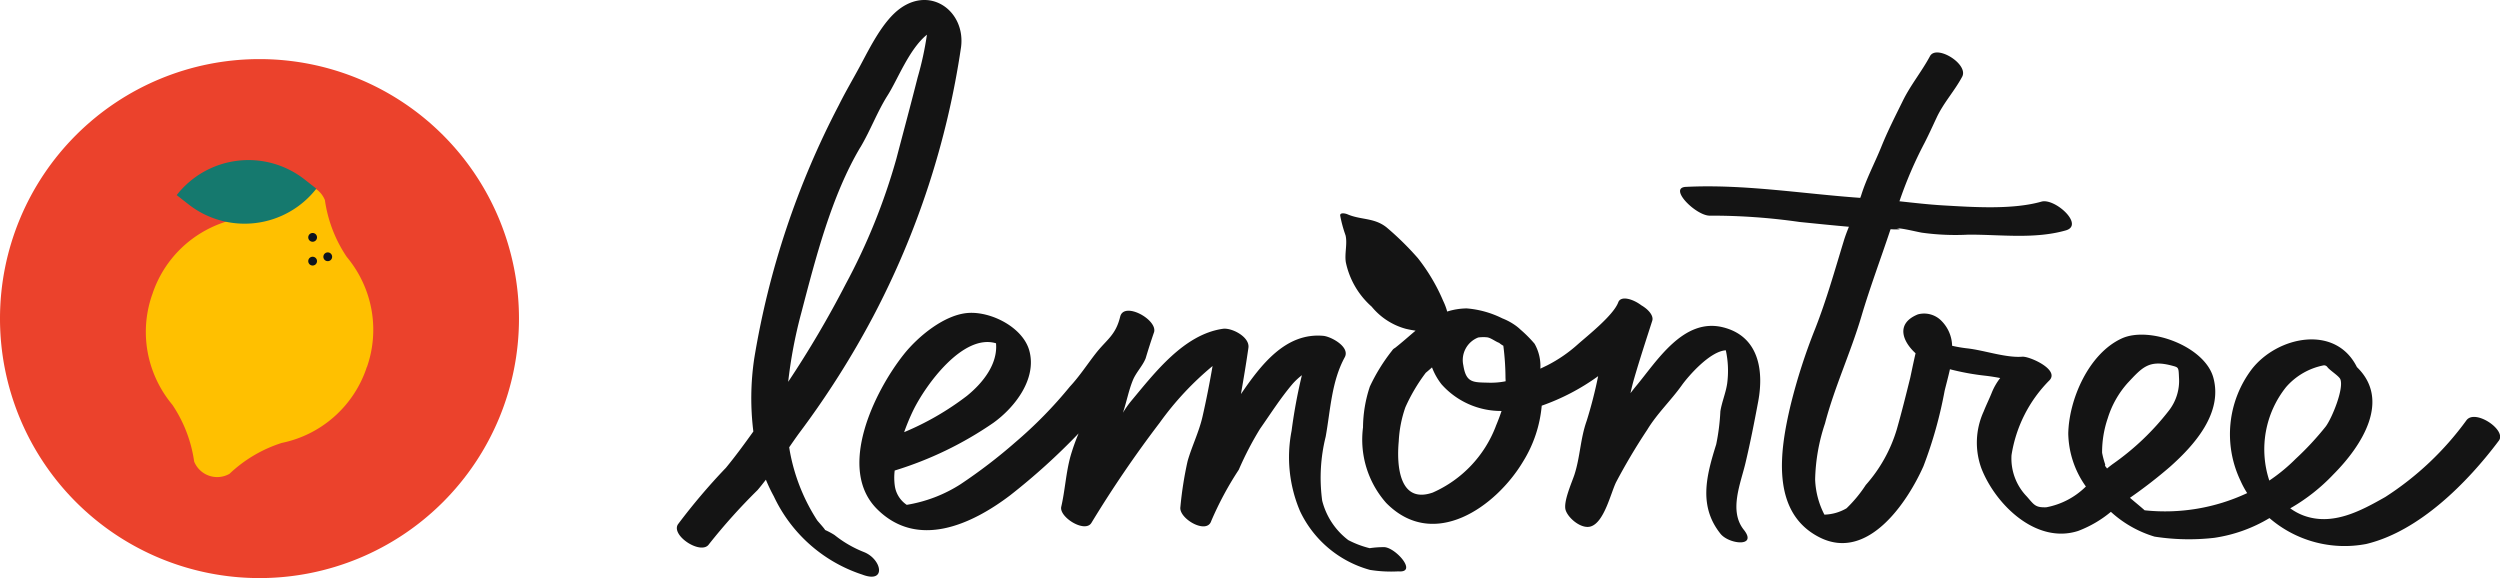 <svg xmlns="http://www.w3.org/2000/svg" width="188.918" height="43.684" viewBox="0 0 188.918 43.684">
    <defs>
        <style>
            .prefix__cls-3{fill:#0c131e}.prefix__cls-5{fill:#141414}
        </style>
    </defs>
    <g id="prefix__Group_13523" data-name="Group 13523" transform="translate(-21238 -6443.755)">
        <g id="prefix__Group_13521" data-name="Group 13521" transform="translate(21238 6448.221)">
            <path id="prefix__Path_7076" d="M1.322 20.932a19.609 19.609 0 1 1 19.609 19.609A19.609 19.609 0 0 1 1.322 20.932" data-name="Path 7076" transform="translate(-1.322 -1.323)" style="fill:#eb422c"/>
            <path id="prefix__Path_7077" d="M74.858 64a8.527 8.527 0 0 0-.063-5.8 8.666 8.666 0 0 0-1.466-2.521 10.242 10.242 0 0 1-1.649-4.289 1.876 1.876 0 0 0-2.669-.93 10.242 10.242 0 0 1-3.957 2.337 8.672 8.672 0 0 0-2.715 1.065 8.528 8.528 0 0 0-3.652 4.5l-.028.089c-.01.03-.023.058-.033.087a8.525 8.525 0 0 0 .063 5.8 8.667 8.667 0 0 0 1.466 2.521 10.239 10.239 0 0 1 1.645 4.287 1.886 1.886 0 0 0 .616.8 1.88 1.88 0 0 0 1.072.373 1.887 1.887 0 0 0 .981-.245 10.241 10.241 0 0 1 3.957-2.337 8.578 8.578 0 0 0 6.367-5.57l.028-.089c.01-.03.022-.058.033-.087" data-name="Path 7077" transform="translate(-47.128 -40.734)" style="fill:#ffc000"/>
            <path id="prefix__Path_7078" d="M121.534 69.34a.331.331 0 1 1 .189.428.331.331 0 0 1-.189-.428" class="prefix__cls-3" data-name="Path 7078" transform="translate(-98.218 -55.988)"/>
            <path id="prefix__Path_7079" d="M127.432 76.9a.331.331 0 1 1 .189.428.331.331 0 0 1-.189-.428" class="prefix__cls-3" data-name="Path 7079" transform="translate(-102.973 -62.081)"/>
            <path id="prefix__Path_7080" d="M121.534 78.606a.331.331 0 1 1 .189.428.331.331 0 0 1-.189-.428" class="prefix__cls-3" data-name="Path 7080" transform="translate(-98.218 -63.458)"/>
            <path id="prefix__Path_7081" d="M80.752 42.849l-.9-.705a6.878 6.878 0 0 0-9.652 1.192l.9.705a6.877 6.877 0 0 0 9.653-1.192" data-name="Path 7081" transform="translate(-56.847 -33.059)" style="fill:#15796e"/>
        </g>
        <g id="prefix__Group_13522" data-name="Group 13522" transform="translate(21289.145 6443.755)">
            <path id="prefix__Path_7082" d="M609.652 56.6a22.835 22.835 0 0 1-6.134 5.8c-1.866 1.059-3.99 2.21-6.185 1.4a4.259 4.259 0 0 1-1-.542 14.157 14.157 0 0 0 3.263-2.567c2.174-2.183 4.353-5.612 1.775-8.106-1.618-3.259-6.022-2.324-7.951.168a8.144 8.144 0 0 0-.847 8.416 6.891 6.891 0 0 0 .506.938 14.627 14.627 0 0 1-7.747 1.3c-.41-.363-.776-.653-1.112-.945a36.019 36.019 0 0 0 3.012-2.33c1.852-1.642 4.02-4.068 3.291-6.745-.648-2.382-4.838-3.916-6.914-2.97-2.5 1.139-4 4.6-4.05 7.192a7.086 7.086 0 0 0 1.332 4 5.753 5.753 0 0 1-2.991 1.57c-.825.028-.914-.174-1.46-.8a4.13 4.13 0 0 1-1.169-3.143 10.238 10.238 0 0 1 2.876-5.661c.754-.814-1.532-1.816-2.058-1.775-1.254.1-2.906-.495-4.176-.631a10.118 10.118 0 0 1-1.131-.195 2.761 2.761 0 0 0-.789-1.865 1.827 1.827 0 0 0-1.793-.509c-1.7.687-1.172 2.038-.18 2.941-.193.834-.369 1.707-.4 1.842-.315 1.273-.646 2.6-1.019 3.91a11.126 11.126 0 0 1-2.343 4.2 10.018 10.018 0 0 1-1.456 1.764 3.51 3.51 0 0 1-1.671.478 6.258 6.258 0 0 1-.7-2.658 14.209 14.209 0 0 1 .745-4.233c.712-2.735 1.939-5.346 2.753-8.1.655-2.214 1.473-4.379 2.2-6.575.1 0 .2.01.294.012.9.015-.089-.11.3-.083.478.033 1.34.252 1.769.329a18.5 18.5 0 0 0 3.539.149c2.43-.007 4.982.351 7.337-.319 1.441-.41-.822-2.464-1.837-2.175-2.176.618-5.128.417-7.38.287-1.123-.064-2.236-.195-3.349-.314a30.63 30.63 0 0 1 1.891-4.4c.324-.634.613-1.271.918-1.922.529-1.131 1.347-2 1.93-3.088.512-.953-1.945-2.464-2.432-1.555-.631 1.175-1.462 2.174-2.052 3.375s-1.128 2.243-1.631 3.488c-.494 1.222-1.113 2.364-1.513 3.644-.021.068-.05.135-.072.2-4.389-.312-8.786-1.048-13.175-.831-1.376.068.8 2.227 1.837 2.175a46.591 46.591 0 0 1 6.738.476c1.22.122 2.481.255 3.742.363-.149.37-.291.741-.4 1.11-.674 2.205-1.289 4.4-2.144 6.583a43.683 43.683 0 0 0-1.86 5.778c-.783 3.305-1.585 8.094 2.185 10 3.642 1.846 6.634-2.638 7.853-5.379a32.353 32.353 0 0 0 1.6-5.7c.122-.5.276-1.059.4-1.624a18.844 18.844 0 0 0 2.72.494c.356.043.717.1 1.079.169a4.574 4.574 0 0 0-.644 1.124c-.191.474-.415.922-.6 1.391a5.661 5.661 0 0 0-.169 4.334c1.076 2.735 4.144 5.722 7.3 4.707a8.62 8.62 0 0 0 2.477-1.444 8.522 8.522 0 0 0 3.3 1.873 16.918 16.918 0 0 0 4.5.093 11.268 11.268 0 0 0 4.183-1.494 8.685 8.685 0 0 0 7.309 1.958c4-.955 7.64-4.626 10.027-7.811.601-.803-1.794-2.41-2.447-1.542zm-27.314 3.45a.465.465 0 0 0 .01-.116 6.355 6.355 0 0 1-.232-.872 7.932 7.932 0 0 1 .428-2.615 7.181 7.181 0 0 1 1.5-2.658c1.111-1.185 1.6-1.786 3.381-1.306.471.127.471.127.5.868a3.659 3.659 0 0 1-.774 2.537 19.5 19.5 0 0 1-4.236 4.027c-.136.1-.28.213-.428.334-.042-.071-.098-.134-.149-.199zm13.684-5.959a5.052 5.052 0 0 1 2.844-1.639.306.306 0 0 1 .26.114l.032.041c.2.247.87.66.963.9.276.707-.621 2.908-1.1 3.559a21.982 21.982 0 0 1-2.27 2.446 13.318 13.318 0 0 1-2 1.648 7.544 7.544 0 0 1 1.271-7.069z" class="prefix__cls-5" data-name="Path 7082" transform="translate(-474.411 -24.845)"/>
            <path id="prefix__Path_7083" d="M392.795 125.644c-3.022-.771-5.034 2.576-6.611 4.457-.142.17-.272.343-.406.514.081-.36.167-.719.269-1.072.434-1.5.9-2.913 1.377-4.4.123-.385-.3-.864-.819-1.163-.66-.5-1.559-.746-1.749-.231-.359.975-2.292 2.5-3.072 3.189a10.756 10.756 0 0 1-2.294 1.574q-.261.127-.521.251a3.423 3.423 0 0 0-.436-1.88 9.589 9.589 0 0 0-1.066-1.071 3.409 3.409 0 0 0-.342-.287 4.611 4.611 0 0 0-1.032-.563 7.324 7.324 0 0 0-2.683-.751 5 5 0 0 0-1.482.238 4.536 4.536 0 0 0-.3-.8 14.123 14.123 0 0 0-1.916-3.238 22.274 22.274 0 0 0-2.368-2.326c-.937-.745-1.94-.546-2.962-.991-.109-.048-.562-.165-.54.1a9.812 9.812 0 0 0 .407 1.5c.147.637-.084 1.368.019 2.026a6.146 6.146 0 0 0 1.955 3.359 5.05 5.05 0 0 0 2.556 1.667c.249.062.5.107.761.146-.5.417-1 .87-1.556 1.306a.551.551 0 0 0-.215.194 13.754 13.754 0 0 0-1.685 2.724 9.976 9.976 0 0 0-.517 3.091 7.22 7.22 0 0 0 1.748 5.7c3.591 3.651 8.3.3 10.347-3.124a9.586 9.586 0 0 0 1.41-4.222 16.676 16.676 0 0 0 4.234-2.21l.03-.024a33.57 33.57 0 0 1-.868 3.383c-.477 1.338-.488 2.7-.917 4.043-.185.579-.875 2.085-.669 2.709s1.206 1.453 1.909 1.221c1-.328 1.485-2.472 1.894-3.328a45.648 45.648 0 0 1 2.36-3.973c.747-1.232 1.782-2.2 2.612-3.364.464-.653 2.11-2.568 3.326-2.642a7.307 7.307 0 0 1 .1 2.529c-.107.707-.4 1.377-.512 2.087a16.07 16.07 0 0 1-.315 2.494c-.741 2.369-1.35 4.651.322 6.751.633.8 2.831 1.042 1.763-.3-1.135-1.425-.247-3.471.126-5.038.356-1.494.672-3.1.966-4.671.44-2.384.012-4.908-2.638-5.584zm-16.94 1.171a1.853 1.853 0 0 0 .316.217 19.76 19.76 0 0 1 .163 2.442c.007.083.007.161.011.242a5.63 5.63 0 0 1-1.229.109c-1.214-.033-1.755.047-1.969-1.317a1.833 1.833 0 0 1 1.126-2.1 2.863 2.863 0 0 1 .656-.014c.295.031.616.306.926.421zm-.253 6.3a8.977 8.977 0 0 1-4.771 5.014c-2.508.867-2.737-2-2.564-3.875a9.125 9.125 0 0 1 .5-2.568 13.3 13.3 0 0 1 1.542-2.611c.156-.128.314-.265.472-.407a4.843 4.843 0 0 0 .72 1.278 6.01 6.01 0 0 0 4.535 2.015c-.122.369-.266.746-.436 1.151z" class="prefix__cls-5" data-name="Path 7083" transform="translate(-313.713 -100.905)"/>
            <path id="prefix__Path_7084" d="M139.809 188.26a6.964 6.964 0 0 0-1.125.078 7.232 7.232 0 0 1-1.617-.611 5.4 5.4 0 0 1-1.972-2.981 12.85 12.85 0 0 1 .264-4.834c.365-2.018.436-4.158 1.44-6 .425-.781-1.033-1.569-1.622-1.621-2.856-.255-4.714 2.2-6.221 4.4.2-1.16.4-2.334.565-3.5.115-.815-1.257-1.529-1.931-1.432-2.947.424-5.147 3.323-6.93 5.457a7.406 7.406 0 0 0-.622.886c.269-.793.432-1.681.751-2.458.244-.593.729-1.069.964-1.647a45.164 45.164 0 0 1 .643-2c.233-.953-2.281-2.318-2.565-1.157-.35 1.431-1.019 1.717-1.857 2.793-.65.834-1.213 1.71-1.949 2.5a32.622 32.622 0 0 1-4.116 4.2 39.766 39.766 0 0 1-4.155 3.18 10.745 10.745 0 0 1-4.054 1.549 2.076 2.076 0 0 1-.9-1.431 4.455 4.455 0 0 1-.009-1.162 27.1 27.1 0 0 0 7.45-3.6c1.645-1.179 3.319-3.353 2.716-5.48-.489-1.725-2.834-2.932-4.578-2.83-1.79.105-3.807 1.751-4.915 3.152-2.215 2.8-5.065 8.633-2 11.677 3.044 3.028 7.106 1.188 10.044-1.04a48.753 48.753 0 0 0 5.18-4.684 15.443 15.443 0 0 0-.611 1.72c-.35 1.273-.408 2.557-.7 3.822-.18.779 1.776 2 2.271 1.233a86.425 86.425 0 0 1 5.163-7.575 22.8 22.8 0 0 1 4-4.291c-.224 1.3-.477 2.591-.762 3.834-.266 1.159-.806 2.232-1.125 3.355a27.579 27.579 0 0 0-.545 3.469c-.132.872 2 2.106 2.332 1.052a24.71 24.71 0 0 1 2.081-3.873 24.353 24.353 0 0 1 1.606-3.092c.8-1.141 1.551-2.326 2.463-3.4a5.138 5.138 0 0 1 .7-.652 39.868 39.868 0 0 0-.778 4.2 10.4 10.4 0 0 0 .64 6.079 8.266 8.266 0 0 0 5.285 4.434 10.034 10.034 0 0 0 2.145.111c1.47.123-.165-1.756-1.044-1.83zm-35.616-10.341c.931-1.908 3.754-5.817 6.254-5.065.142 1.578-1 3-2.192 3.968a21.221 21.221 0 0 1-4.751 2.749 16.711 16.711 0 0 1 .689-1.653z" class="prefix__cls-5" data-name="Path 7084" transform="translate(-86.326 -146.913)"/>
            <path id="prefix__Path_7085" d="M14.17 41.73a8.6 8.6 0 0 1-2.252-1.3 5.547 5.547 0 0 0-.715-.382c-.028-.09-.506-.61-.594-.725a14.316 14.316 0 0 1-2.065-5.206c-.02-.105-.034-.211-.052-.317.252-.364.5-.724.754-1.071a66.721 66.721 0 0 0 5.593-8.817 63.46 63.46 0 0 0 6.64-20.349C21.824.91 19.265-1.05 16.912.615c-1.322.935-2.306 2.957-3.051 4.345-.55 1.025-1.091 1.929-1.614 2.979a63.477 63.477 0 0 0-6.4 19.174 20.373 20.373 0 0 0-.063 5.493c-.665.93-1.345 1.859-2.067 2.737a46.966 46.966 0 0 0-3.632 4.28c-.546.858 1.779 2.357 2.346 1.5A44.759 44.759 0 0 1 6.1 37.035c.217-.252.424-.519.631-.786a12.27 12.27 0 0 0 .6 1.257 11.247 11.247 0 0 0 6.68 5.913c1.844.705 1.489-1.138.159-1.689zm-.3-30.594c.771-1.3 1.286-2.71 2.06-3.929s1.619-3.489 2.97-4.586a23.619 23.619 0 0 1-.7 3.227c-.521 2.063-1.072 4.1-1.612 6.16a46.512 46.512 0 0 1-3.834 9.476 76.951 76.951 0 0 1-4.338 7.37 35.121 35.121 0 0 1 .994-5.224c1.081-4.13 2.278-8.83 4.455-12.494z" class="prefix__cls-5" data-name="Path 7085"/>
        </g>
    </g>
</svg>
